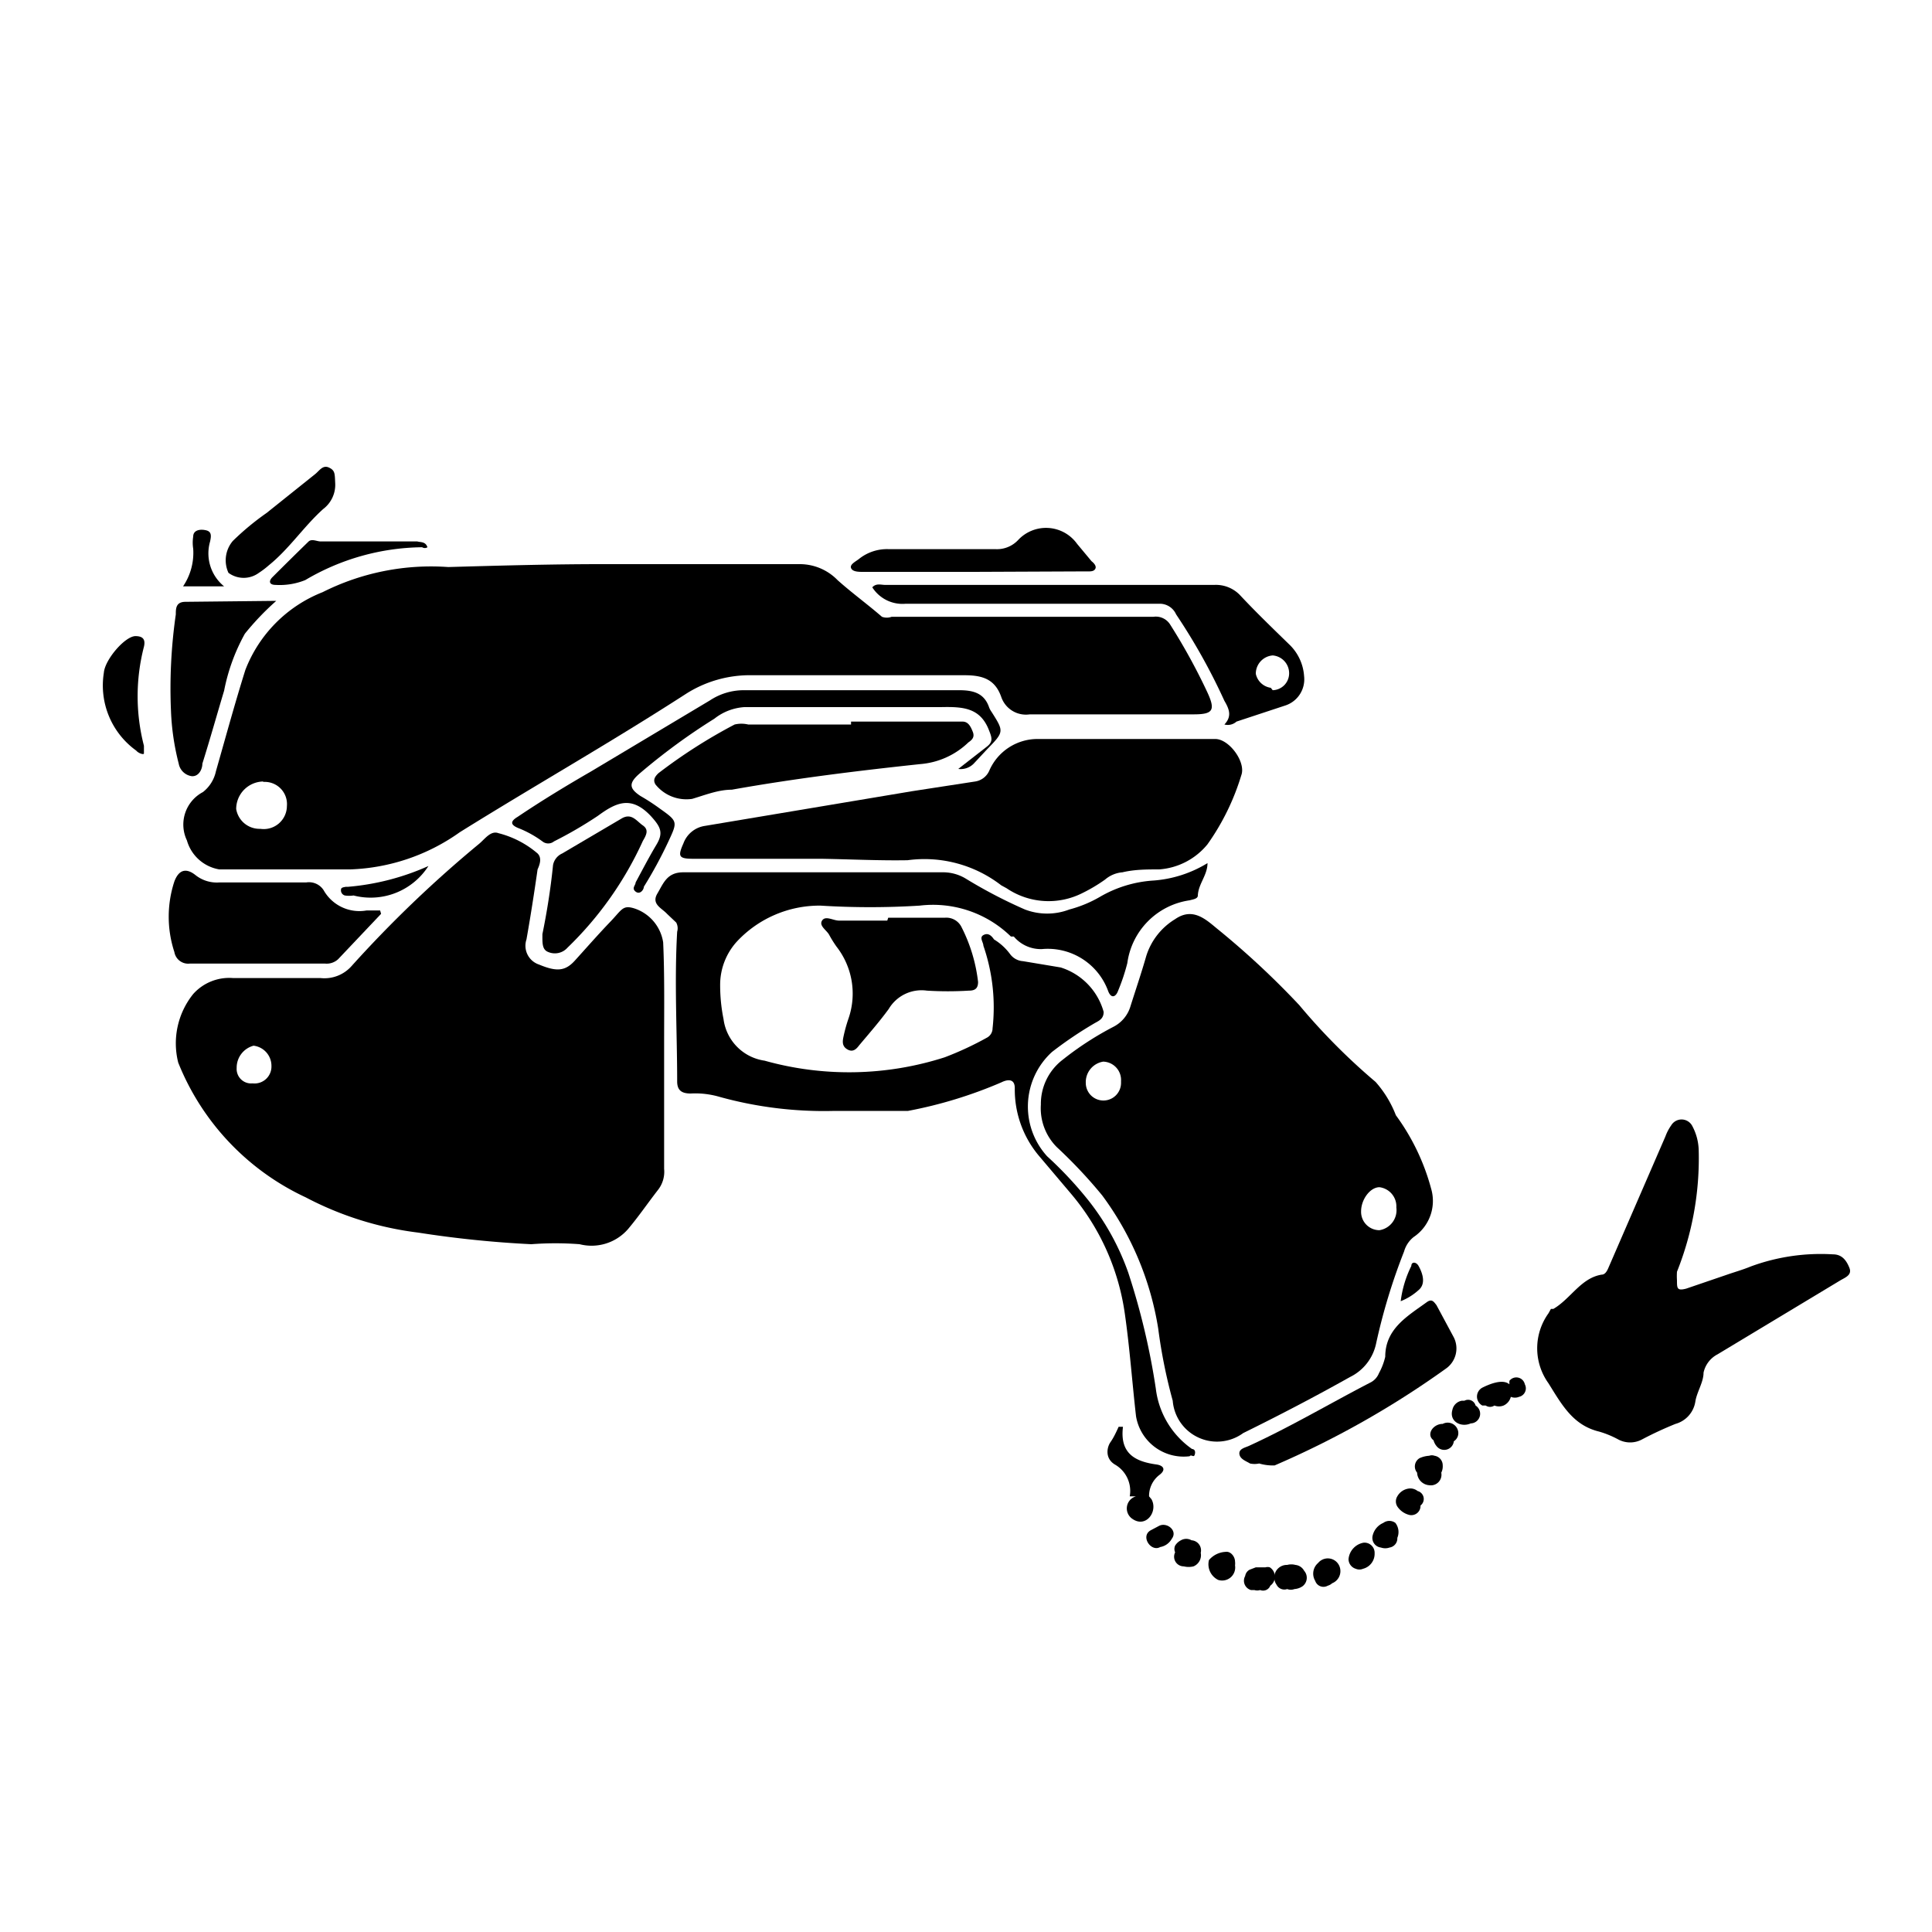 <svg xmlns="http://www.w3.org/2000/svg" class="HeroAbility-icon HeroAbility-icon--hoverState" viewBox="0 0 40 40" preserveAspectRatio="xMidYMid meet"><g id="_Group_8" data-name="&lt;Group&gt;"><path id="_Compound_Path_4" data-name="&lt;Compound Path&gt;" d="M12.46,11.68h4.1a1.09,1.09,0,0,1,.78.33c.29.26.62.5.92.76a.29.29,0,0,0,.2,0l5.42,0a.35.35,0,0,1,.34.15A12.5,12.5,0,0,1,25,14.34c.17.37.11.45-.29.45-1.13,0-2.26,0-3.39,0a.54.54,0,0,1-.59-.36c-.13-.37-.39-.45-.76-.45-1.46,0-2.93,0-4.39,0a2.46,2.46,0,0,0-1.4.4c-1.55,1-3.12,1.89-4.66,2.85A4.15,4.15,0,0,1,7.25,18c-.9,0-1.81,0-2.71,0a.84.84,0,0,1-.67-.6.76.76,0,0,1,.33-1,.74.74,0,0,0,.27-.43c.2-.7.39-1.4.61-2.1a2.82,2.82,0,0,1,1.6-1.61,5,5,0,0,1,2.6-.52C10.34,11.71,11.4,11.68,12.46,11.68Zm-7,4.5a.57.57,0,0,0-.57.57.49.49,0,0,0,.5.41.48.48,0,0,0,.55-.47A.46.46,0,0,0,5.44,16.19Z"/><path id="_Compound_Path_5" data-name="&lt;Compound Path&gt;" d="M13.75,21.61c0,.8,0,1.69,0,2.59a.61.61,0,0,1-.13.44c-.21.27-.4.55-.62.81a1,1,0,0,1-1,.31,6.57,6.57,0,0,0-1,0,22.07,22.07,0,0,1-2.34-.24,6.77,6.77,0,0,1-2.33-.73A5.21,5.21,0,0,1,3.69,22,1.63,1.63,0,0,1,4,20.58a1,1,0,0,1,.83-.33c.6,0,1.21,0,1.81,0A.75.75,0,0,0,7.28,20a24.8,24.8,0,0,1,2.64-2.53c.12-.1.24-.28.4-.22a2,2,0,0,1,.81.42c.09.09.05.22,0,.33-.07.49-.15,1-.23,1.45a.41.41,0,0,0,.26.52c.36.15.54.14.74-.08s.48-.54.73-.8.26-.36.51-.28a.88.88,0,0,1,.59.7C13.76,20.17,13.75,20.84,13.75,21.61Zm-8.13.45a.42.42,0,0,0-.37-.41.47.47,0,0,0-.35.46.3.3,0,0,0,.33.32A.35.35,0,0,0,5.62,22.07Z"/><path id="_Compound_Path_6" data-name="&lt;Compound Path&gt;" d="M21.55,22.87a1.15,1.15,0,0,1,.44-.92,6.5,6.5,0,0,1,1.06-.69.7.7,0,0,0,.35-.41c.11-.35.23-.7.33-1.05a1.37,1.37,0,0,1,.6-.77c.36-.25.63,0,.86.19a17.23,17.23,0,0,1,1.71,1.59,13,13,0,0,0,1.58,1.59,2.26,2.26,0,0,1,.42.69,4.57,4.57,0,0,1,.73,1.52.9.9,0,0,1-.36,1,.58.58,0,0,0-.2.3,12.38,12.38,0,0,0-.58,1.91,1,1,0,0,1-.54.69c-.73.41-1.46.79-2.21,1.16A.92.92,0,0,1,24.28,29a10.9,10.9,0,0,1-.3-1.49,6.29,6.29,0,0,0-1.16-2.76,10.14,10.14,0,0,0-.94-1A1.14,1.14,0,0,1,21.55,22.87ZM28.91,25a.4.4,0,0,0-.35-.42c-.19,0-.38.25-.38.5a.38.38,0,0,0,.38.39A.42.42,0,0,0,28.91,25Zm-5.7-2.62a.38.38,0,0,0-.37-.4.43.43,0,0,0-.36.44.36.36,0,0,0,.73,0Z"/><path id="_Path_3" data-name="&lt;Path&gt;" d="M25,17.87c0,.25-.19.43-.2.67,0,.07-.1.08-.17.1a1.52,1.52,0,0,0-1.29,1.3,4.09,4.09,0,0,1-.19.57c-.05.14-.15.17-.21,0a1.33,1.33,0,0,0-1.37-.86.73.73,0,0,1-.58-.26l-.06,0a2.31,2.31,0,0,0-1.89-.64,16.48,16.48,0,0,1-2.05,0,2.34,2.34,0,0,0-1.73.74,1.33,1.33,0,0,0-.35.88,3.54,3.54,0,0,0,.07.73,1,1,0,0,0,.85.86,6.48,6.48,0,0,0,3.73-.07,6.71,6.71,0,0,0,.88-.41.22.22,0,0,0,.11-.19,3.91,3.91,0,0,0-.19-1.71c0-.07-.09-.17,0-.22s.16,0,.22.09a1.16,1.16,0,0,1,.33.3.36.36,0,0,0,.27.15l.78.13a1.34,1.34,0,0,1,.89.92c0,.14-.09.18-.18.23a8.13,8.13,0,0,0-.89.6,1.53,1.53,0,0,0-.1,2.16,8,8,0,0,1,.86.92,5.19,5.19,0,0,1,.82,1.49,14.72,14.72,0,0,1,.57,2.4A1.78,1.78,0,0,0,24.68,30s.08,0,.06.1-.07,0-.11.05a1,1,0,0,1-1.11-.83c-.08-.7-.13-1.41-.23-2.11a4.9,4.9,0,0,0-1.12-2.5l-.66-.78a2.13,2.13,0,0,1-.5-1.4c0-.21-.16-.18-.28-.12A9.17,9.17,0,0,1,18.8,23l-.13,0-1.39,0a8.09,8.09,0,0,1-2.38-.29,1.79,1.79,0,0,0-.6-.07c-.18,0-.28-.06-.28-.25,0-1-.06-2.07,0-3.1A.25.25,0,0,0,14,19.1l-.19-.18c-.11-.12-.33-.2-.2-.42s.2-.44.54-.44c1.8,0,3.59,0,5.39,0a.91.91,0,0,1,.47.14,10.1,10.1,0,0,0,1.21.63,1.29,1.29,0,0,0,.92,0,2.56,2.56,0,0,0,.63-.26,2.51,2.51,0,0,1,1.12-.34A2.49,2.49,0,0,0,25,17.87Z"/><path id="_Path_4" data-name="&lt;Path&gt;" d="M17,17.78H14.35c-.3,0-.32-.05-.2-.32a.56.56,0,0,1,.44-.36l4.3-.72,1.3-.2a.38.38,0,0,0,.29-.22,1.09,1.09,0,0,1,1-.66c1.23,0,2.45,0,3.68,0,.29,0,.64.48.54.75A4.93,4.93,0,0,1,25,17.48,1.42,1.42,0,0,1,24,18c-.25,0-.51,0-.76.06a.63.63,0,0,0-.36.15,3.32,3.32,0,0,1-.47.28,1.55,1.55,0,0,1-1.57-.1l-.11-.06a2.6,2.6,0,0,0-1.94-.52C18.2,17.82,17.6,17.79,17,17.78Z"/><path id="_Path_5" data-name="&lt;Path&gt;" d="M32.16,27.1c.36-.21.57-.64,1-.71.07,0,.11-.07.14-.14l1.18-2.72a1,1,0,0,1,.12-.23.25.25,0,0,1,.43,0,1.12,1.12,0,0,1,.14.52,6.33,6.33,0,0,1-.45,2.51,1.36,1.36,0,0,0,0,.18c0,.16,0,.22.19.17l.82-.28c.17-.06.35-.11.52-.18a4.19,4.19,0,0,1,1.7-.25c.19,0,.28.13.34.28s-.09.2-.19.26l-2.54,1.53a.56.56,0,0,0-.29.38c0,.2-.14.4-.17.6a.57.57,0,0,1-.41.46,7.43,7.43,0,0,0-.69.32.52.52,0,0,1-.5,0,2,2,0,0,0-.39-.16c-.54-.13-.77-.55-1.05-1a1.24,1.24,0,0,1,0-1.45l.05-.09Z"/><path id="_Path_6" data-name="&lt;Path&gt;" d="M17.62,14.94h2.31c.12,0,.17.11.21.21s0,.16-.09.22a1.62,1.62,0,0,1-1,.45c-1.31.14-2.61.3-3.9.53-.28,0-.55.11-.82.19a.82.82,0,0,1-.76-.3c-.06-.1,0-.17.06-.23A10.93,10.93,0,0,1,15.21,15a.61.61,0,0,1,.28,0h2.13Z"/><path id="_Compound_Path_7" data-name="&lt;Compound Path&gt;" d="M25.35,15c.16-.17.1-.32,0-.49a12.58,12.58,0,0,0-1-1.79A.37.37,0,0,0,24,12.5H18.75a.74.74,0,0,1-.69-.34c.08-.09.18-.05.27-.05h6.81a.69.69,0,0,1,.55.23c.31.33.64.65,1,1A1,1,0,0,1,27,14a.57.57,0,0,1-.4.61l-1,.33A.27.27,0,0,1,25.35,15Zm1-.71a.35.35,0,0,0,.34-.36.37.37,0,0,0-.34-.36.38.38,0,0,0-.35.38A.37.37,0,0,0,26.31,14.24Z"/><path id="_Path_7" data-name="&lt;Path&gt;" d="M7.89,18.92,7,19.86a.35.35,0,0,1-.27.09H3.93a.29.29,0,0,1-.32-.24,2.34,2.34,0,0,1,0-1.46c.09-.24.24-.29.44-.13a.71.71,0,0,0,.49.15H6.34a.36.36,0,0,1,.36.16.85.85,0,0,0,.89.42h.28Z"/><path id="_Path_8" data-name="&lt;Path&gt;" d="M19.84,15.92l.59-.46c.13-.1.11-.18.05-.33-.18-.48-.54-.5-1-.49-1.36,0-2.72,0-4.07,0a1.12,1.12,0,0,0-.62.24A12.87,12.87,0,0,0,13.26,16c-.25.21-.24.32,0,.48a4.24,4.24,0,0,1,.4.26c.38.27.37.27.17.7a9,9,0,0,1-.5.92c0,.06-.08.17-.17.1s0-.13,0-.19c.14-.26.28-.53.43-.78s.09-.37-.12-.6c-.4-.42-.71-.28-1.09,0a8.49,8.49,0,0,1-.91.53.19.19,0,0,1-.24,0,2.21,2.21,0,0,0-.51-.28c-.16-.07-.15-.14,0-.23.49-.33,1-.64,1.52-.94l2.46-1.47a1.27,1.27,0,0,1,.69-.21h4.47c.29,0,.52.06.62.36a.44.44,0,0,0,.05.09c.26.41.26.41-.1.78l-.27.29A.38.38,0,0,1,19.84,15.92Z"/><path id="_Path_9" data-name="&lt;Path&gt;" d="M18.39,19h1.18a.35.35,0,0,1,.34.2,3.34,3.34,0,0,1,.34,1.13c0,.14-.07.18-.19.18a7.09,7.09,0,0,1-.87,0,.79.79,0,0,0-.79.38c-.19.26-.4.5-.61.75-.06.08-.13.15-.24.09s-.11-.15-.09-.25a3.12,3.12,0,0,1,.11-.4,1.58,1.58,0,0,0-.25-1.48,2.36,2.36,0,0,1-.15-.24c-.05-.1-.22-.19-.15-.3s.23,0,.35,0h1Z"/><path id="_Path_10" data-name="&lt;Path&gt;" d="M5.72,12.44a5.6,5.6,0,0,0-.65.68,4,4,0,0,0-.43,1.18c-.15.5-.29,1-.45,1.51,0,.11-.07.27-.22.26a.32.32,0,0,1-.27-.26,5.15,5.15,0,0,1-.16-1.09,10.73,10.73,0,0,1,.1-2c0-.12,0-.26.2-.26Z"/><path id="_Path_11" data-name="&lt;Path&gt;" d="M26.07,30.3a.45.45,0,0,1-.19,0c-.08-.05-.21-.09-.22-.2s.13-.13.21-.17c.85-.39,1.66-.87,2.49-1.3a.37.37,0,0,0,.19-.2,1.32,1.32,0,0,0,.13-.34c0-.58.46-.84.86-1.13.11-.08.15,0,.2.06l.36.67a.51.51,0,0,1-.17.65,18.89,18.89,0,0,1-3.54,2A1,1,0,0,1,26.07,30.3Z"/><path id="_Path_12" data-name="&lt;Path&gt;" d="M11.23,19.34c.09-.44.17-.93.22-1.43a.33.33,0,0,1,.19-.24l1.24-.73c.2-.11.3.06.43.15s.07.2,0,.32a7.23,7.23,0,0,1-1.56,2.21.35.35,0,0,1-.4.09C11.22,19.66,11.23,19.52,11.23,19.34Z"/><path id="_Path_13" data-name="&lt;Path&gt;" d="M20.16,11.84H17.87c-.09,0-.22,0-.25-.08s.11-.14.18-.2a.93.93,0,0,1,.61-.19h2.21a.6.6,0,0,0,.46-.19.79.79,0,0,1,1.22.08l.3.36s.11.08.08.15-.12.06-.19.06Z"/><path id="_Path_14" data-name="&lt;Path&gt;" d="M6.94,10a.63.63,0,0,1-.25.54c-.4.36-.7.82-1.12,1.16a1.78,1.78,0,0,1-.21.16.53.53,0,0,1-.63,0,.62.62,0,0,1,.09-.66,5.51,5.51,0,0,1,.7-.58l1-.8c.09-.07.16-.2.29-.14S6.93,9.81,6.94,10Z"/><path id="_Path_15" data-name="&lt;Path&gt;" d="M24,30.54c.15-.11.09-.2-.06-.22-.43-.06-.76-.22-.69-.78l-.09,0c-.05.11-.1.22-.17.32s-.12.33.09.46a.63.63,0,0,1,.31.66v0h.13a.26.26,0,0,0-.07.47c.28.19.53-.16.39-.41l-.05-.06A.55.55,0,0,1,24,30.54Z"/><path id="_Path_16" data-name="&lt;Path&gt;" d="M2.8,13.17c.14,0,.22.05.18.22a4.09,4.09,0,0,0,0,2.05c0,.06,0,.13,0,.16s-.11,0-.16-.06a1.66,1.66,0,0,1-.67-1.61C2.17,13.66,2.58,13.18,2.8,13.17Z"/><path id="_Path_17" data-name="&lt;Path&gt;" d="M8.85,11.33a.1.1,0,0,1-.11,0,4.85,4.85,0,0,0-2.42.68,1.41,1.41,0,0,1-.61.1c-.14,0-.15-.08-.07-.16q.37-.37.75-.74c.07-.06.17,0,.25,0l2,0C8.71,11.23,8.81,11.21,8.85,11.33Z"/><path id="_Path_18" data-name="&lt;Path&gt;" d="M4.64,12.14H3.79A1.24,1.24,0,0,0,4,11.36a.8.8,0,0,1,0-.25c0-.14.15-.16.27-.13s.1.13.08.23A.88.88,0,0,0,4.64,12.14Z"/><path id="_Path_19" data-name="&lt;Path&gt;" d="M8.87,17.93a1.42,1.42,0,0,1-1.55.61.6.6,0,0,1-.18,0,.11.11,0,0,1-.08-.12c0-.05.06-.05.1-.06h.05A5.11,5.11,0,0,0,8.87,17.93Z"/><path id="_Path_20" data-name="&lt;Path&gt;" d="M29,26.94a2.27,2.27,0,0,1,.22-.73c0-.09.1-.09.15,0s.18.35,0,.5A1.22,1.22,0,0,1,29,26.94Z"/><path id="_Path_21" data-name="&lt;Path&gt;" d="M24,31.59l-.17.09c-.23.12,0,.46.19.35h0a.34.34,0,0,0,.24-.17C24.39,31.69,24.16,31.51,24,31.59Z"/><path id="_Path_22" data-name="&lt;Path&gt;" d="M24.86,32.15a.21.21,0,0,0-.19-.26.22.22,0,0,0-.22,0,.3.3,0,0,0-.12.11.17.17,0,0,0,0,.14.2.2,0,0,0,.18.29.42.42,0,0,0,.2,0A.25.25,0,0,0,24.86,32.15Z"/><path id="_Path_23" data-name="&lt;Path&gt;" d="M25.57,32.41a.32.32,0,0,0,0-.08c0-.1-.09-.22-.2-.2a.48.48,0,0,0-.34.17.36.36,0,0,0,.19.41A.27.27,0,0,0,25.57,32.41Z"/><path id="_Path_24" data-name="&lt;Path&gt;" d="M26.29,32.45h0a.16.16,0,0,0-.09,0H26l-.13.05a.18.18,0,0,0-.09.13.2.2,0,0,0,.12.29h.07a.2.2,0,0,0,.12,0h0a.16.16,0,0,0,.21-.09A.23.23,0,0,0,26.29,32.45Z"/><path id="_Path_25" data-name="&lt;Path&gt;" d="M27,32.52a.23.23,0,0,0-.18-.12.33.33,0,0,0-.17,0,.26.26,0,0,0-.22.41.18.18,0,0,0,.22.09.21.21,0,0,0,.15,0h0a.34.34,0,0,0,.17-.06A.22.22,0,0,0,27,32.52Z"/><path id="_Path_26" data-name="&lt;Path&gt;" d="M27.74,32.45a.26.26,0,0,0-.45-.09.29.29,0,0,0-.06.37.18.18,0,0,0,.26.1.22.22,0,0,0,.09-.05A.27.27,0,0,0,27.74,32.45Z"/><path id="_Path_27" data-name="&lt;Path&gt;" d="M28.23,31.94a.38.38,0,0,0-.31.34.21.21,0,0,0,.15.2h0a.19.19,0,0,0,.15,0h0a.32.32,0,0,0,.24-.32A.21.21,0,0,0,28.23,31.94Z"/><path id="_Path_28" data-name="&lt;Path&gt;" d="M28.89,31.53a.21.21,0,0,0-.25,0,.38.38,0,0,0-.22.26.2.2,0,0,0,.17.25h0a.27.27,0,0,0,.18,0,.19.19,0,0,0,.16-.2A.31.31,0,0,0,28.89,31.53Z"/><path id="_Path_29" data-name="&lt;Path&gt;" d="M29.35,30.87a.24.24,0,0,0-.19-.05.32.32,0,0,0-.23.16.2.2,0,0,0,0,.21.42.42,0,0,0,.23.17.19.19,0,0,0,.25-.19l0,0A.17.17,0,0,0,29.35,30.87Z"/><path id="_Path_30" data-name="&lt;Path&gt;" d="M29.87,30.34a.2.2,0,0,0-.17-.2.16.16,0,0,0-.11,0,.56.56,0,0,0-.2.05.2.2,0,0,0-.05.3.27.27,0,0,0,.25.26.22.22,0,0,0,.25-.26A.29.29,0,0,0,29.87,30.34Z"/><path id="_Path_31" data-name="&lt;Path&gt;" d="M30.18,29.6a.22.22,0,0,0-.31-.12c-.2,0-.35.22-.19.34l0,0a.32.32,0,0,0,.08.14.2.2,0,0,0,.34-.12h0A.2.2,0,0,0,30.18,29.6Z"/><path id="_Path_32" data-name="&lt;Path&gt;" d="M30.55,29.1l0,0a.16.16,0,0,0-.23-.1l-.05,0a.24.24,0,0,0-.2.19c-.07.24.18.37.38.28l0,0A.2.2,0,0,0,30.55,29.1Z"/><path id="_Path_33" data-name="&lt;Path&gt;" d="M31.57,28.66a.18.18,0,0,0-.32-.07h0l0,.07c-.14-.12-.42,0-.56.07a.21.21,0,0,0,0,.37l.07,0a.16.16,0,0,0,.18,0,.26.26,0,0,0,.19,0,.27.27,0,0,0,.15-.18.22.22,0,0,0,.17,0h0A.18.18,0,0,0,31.57,28.66Z"/></g></svg>